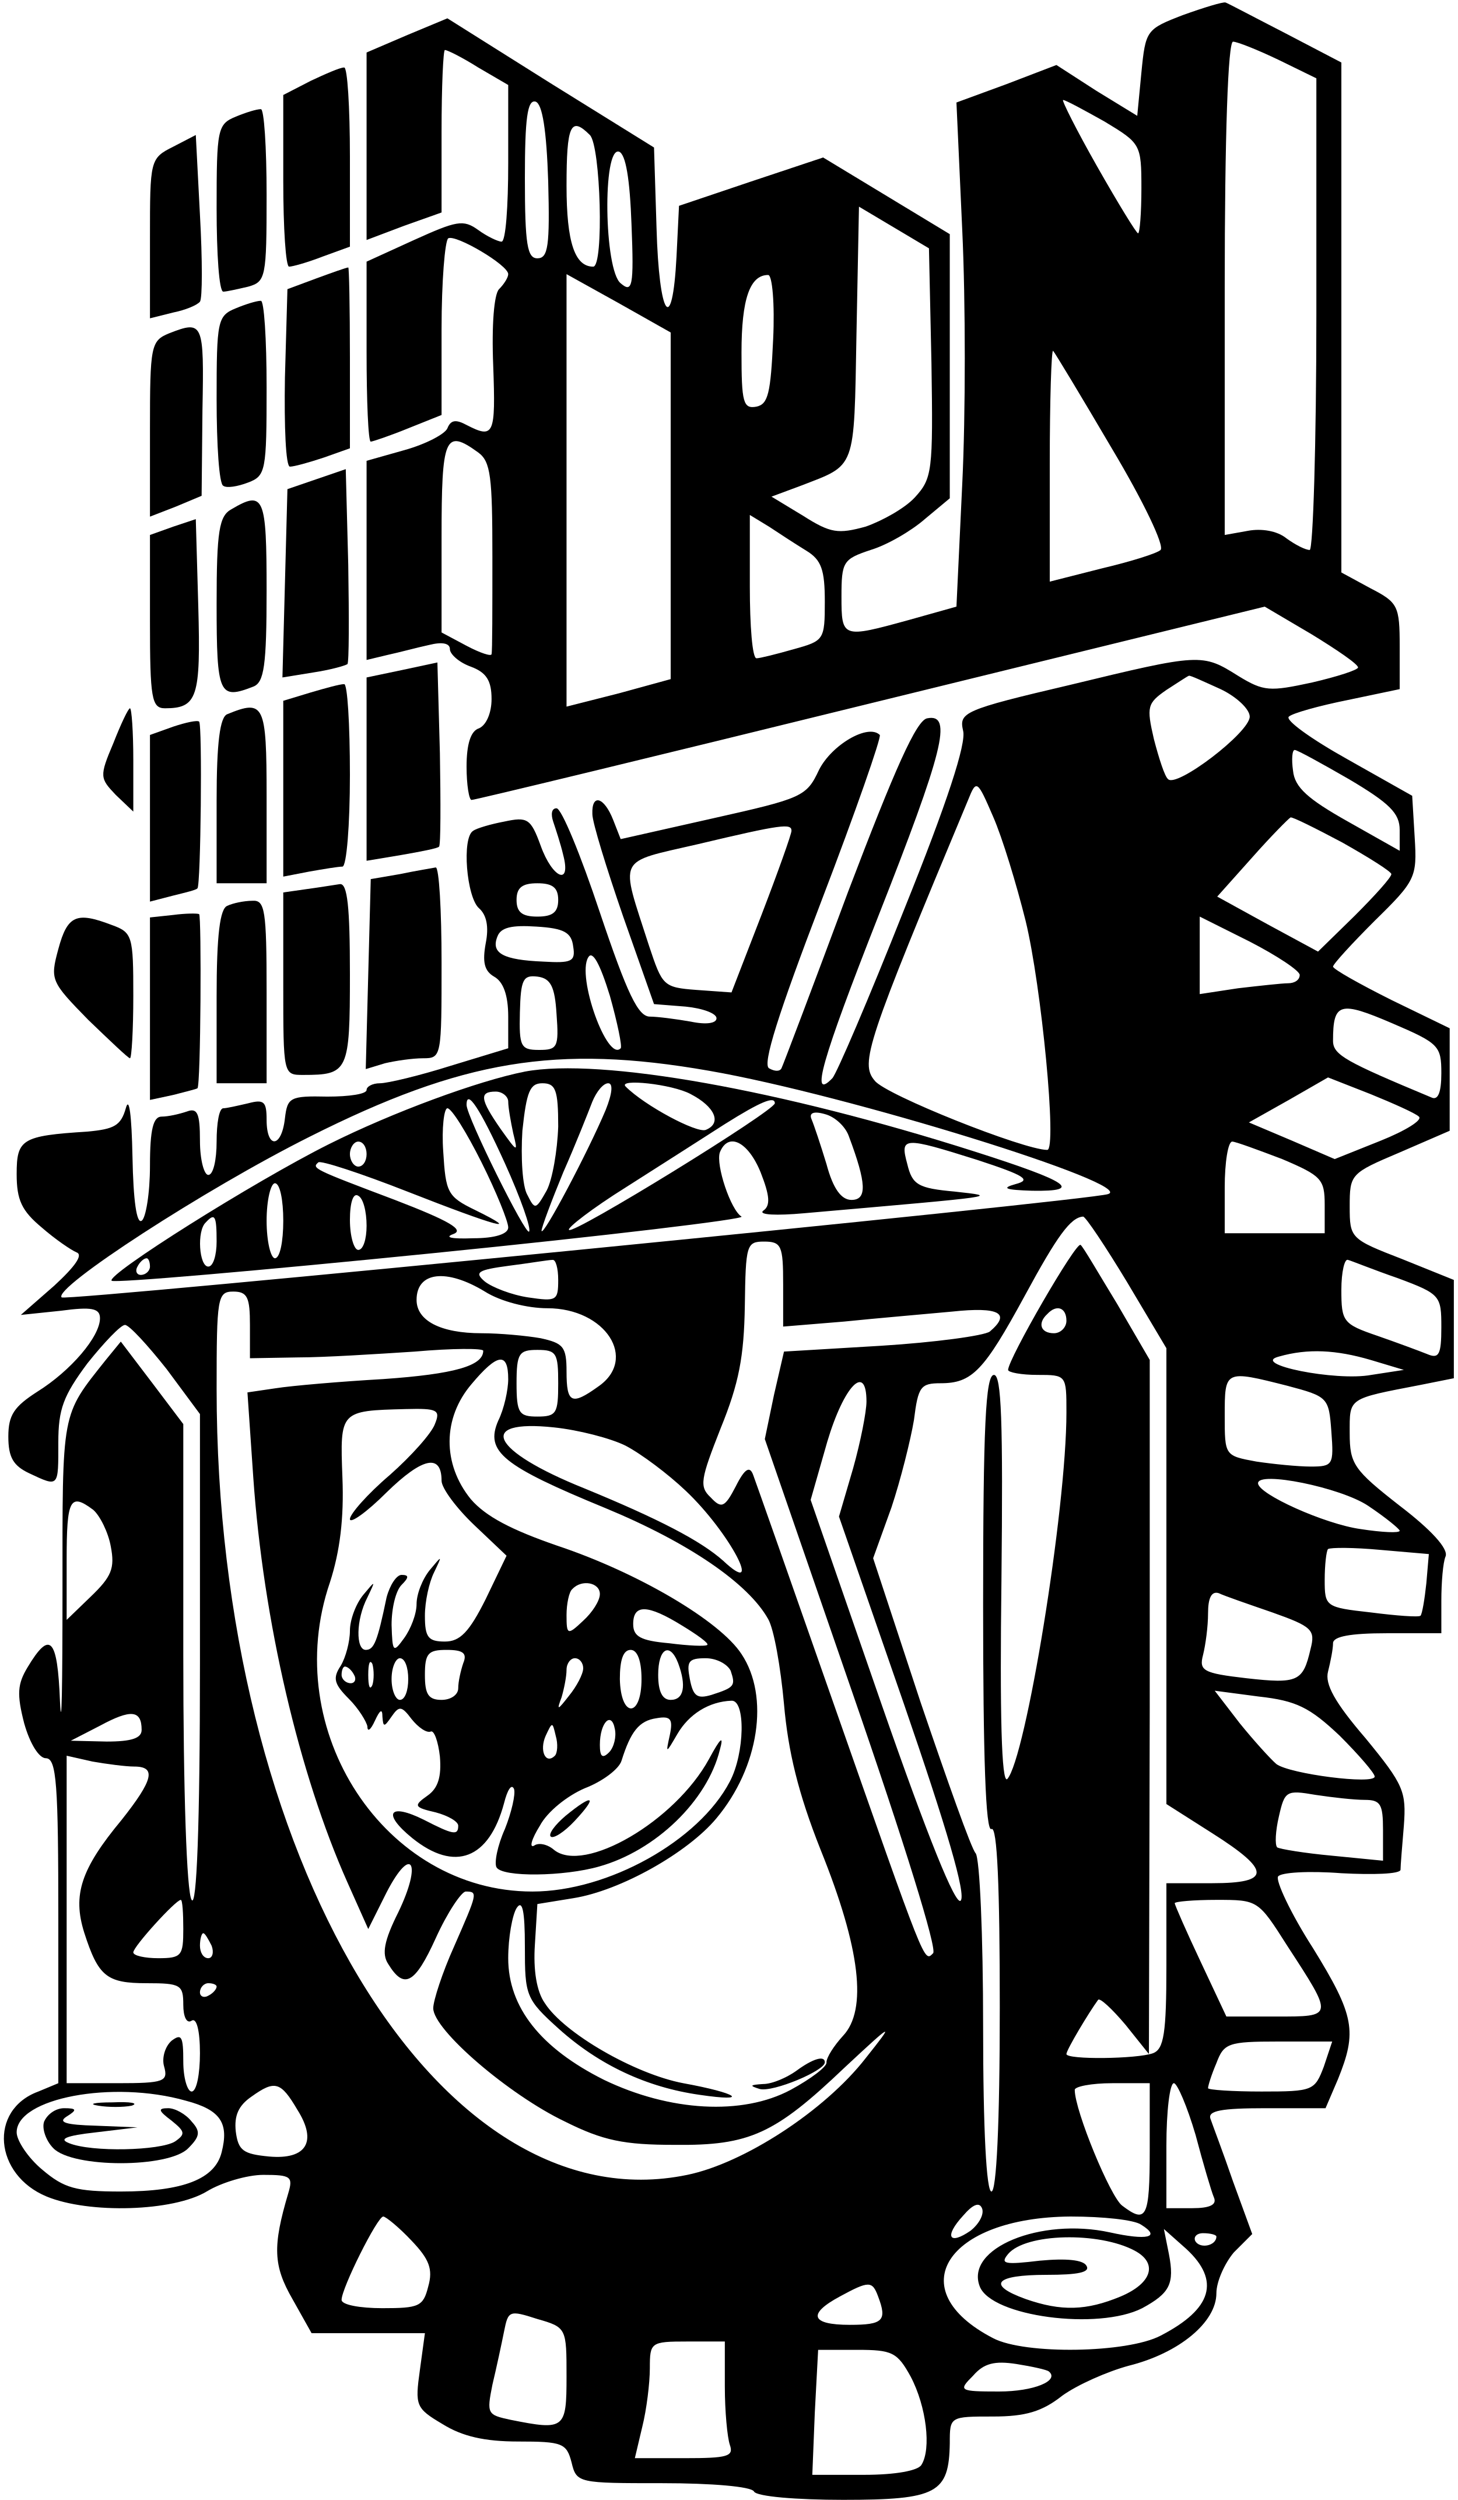 <?xml version="1.0" standalone="no"?>
<!DOCTYPE svg PUBLIC "-//W3C//DTD SVG 20010904//EN"
 "http://www.w3.org/TR/2001/REC-SVG-20010904/DTD/svg10.dtd">
<svg version="1.0" xmlns="http://www.w3.org/2000/svg"
 width="175pt" height="300pt" viewBox="0 0 175 300"
 preserveAspectRatio="xMidYMid meet">

<g transform="translate(0,300) scale(0.1,-0.1)"
fill="#000000" stroke="none">
<path d="M1420 2982 c-44 -17 -45 -18 -50 -69 l-5 -52 -49 30 -48 31 -60 -23
-60 -22 7 -154 c4 -85 4 -221 0 -303 l-7 -148 -57 -16 c-80 -22 -81 -22 -81
28 0 42 2 45 35 56 20 6 49 23 65 37 l30 25 0 158 0 159 -76 46 -76 46 -87
-29 -86 -29 -3 -61 c-5 -96 -21 -73 -24 35 l-3 96 -124 77 -124 78 -48 -20
-49 -21 0 -112 0 -113 45 17 45 16 0 97 c0 54 2 98 4 98 3 0 21 -9 40 -21 l36
-21 0 -94 c0 -52 -3 -94 -8 -94 -4 0 -17 6 -28 14 -18 13 -26 11 -77 -12 l-57
-26 0 -108 c0 -59 2 -108 5 -108 2 0 23 7 45 16 l40 16 0 103 c0 57 4 106 8
109 9 5 72 -32 72 -43 0 -4 -5 -12 -11 -18 -6 -6 -9 -43 -7 -92 3 -83 1 -88
-32 -71 -13 7 -19 6 -23 -4 -3 -7 -26 -19 -51 -26 l-46 -13 0 -119 0 -120 25
6 c14 3 36 9 50 12 16 4 25 2 25 -5 0 -6 11 -16 25 -21 19 -7 25 -17 25 -39 0
-16 -6 -31 -15 -35 -10 -3 -15 -19 -15 -46 0 -22 3 -40 6 -40 4 0 219 52 479
116 l473 116 56 -33 c31 -19 56 -36 56 -40 0 -3 -25 -11 -55 -18 -51 -11 -58
-11 -89 8 -43 27 -45 27 -202 -11 -128 -30 -133 -33 -128 -55 4 -15 -19 -86
-71 -215 -42 -106 -81 -197 -86 -202 -27 -28 -13 21 55 194 78 198 90 244 59
238 -13 -2 -39 -61 -95 -208 -42 -113 -78 -208 -80 -212 -2 -4 -8 -4 -15 0 -8
5 11 65 63 201 41 107 72 196 70 199 -14 14 -58 -12 -73 -42 -15 -32 -20 -34
-127 -58 l-111 -25 -9 23 c-11 28 -26 32 -25 7 0 -10 17 -65 37 -123 l37 -105
38 -3 c20 -2 37 -8 37 -14 0 -6 -12 -8 -31 -4 -17 3 -40 6 -49 6 -14 0 -27 27
-60 125 -23 69 -46 125 -52 125 -6 0 -7 -7 -4 -16 3 -9 9 -27 12 -40 10 -38
-13 -28 -27 11 -12 33 -16 35 -44 29 -16 -3 -33 -8 -37 -11 -14 -8 -8 -80 7
-93 9 -8 12 -22 8 -42 -4 -22 -2 -33 10 -40 11 -6 17 -22 17 -48 l0 -38 -69
-21 c-38 -12 -76 -21 -85 -21 -9 0 -16 -4 -16 -8 0 -5 -21 -8 -47 -8 -45 1
-48 -1 -51 -26 -4 -36 -22 -37 -22 -2 0 22 -3 25 -22 20 -13 -3 -26 -6 -30 -6
-5 0 -8 -18 -8 -40 0 -22 -4 -40 -10 -40 -5 0 -10 18 -10 41 0 33 -3 40 -16
35 -9 -3 -22 -6 -30 -6 -10 0 -14 -15 -14 -59 0 -33 -5 -63 -10 -66 -6 -4 -10
24 -11 77 -1 50 -4 73 -8 58 -6 -21 -14 -25 -46 -28 -79 -5 -85 -9 -85 -51 0
-31 6 -44 30 -64 16 -14 35 -27 42 -30 8 -3 -2 -17 -27 -40 l-40 -35 48 5 c37
5 47 3 47 -9 0 -22 -35 -63 -75 -88 -28 -18 -35 -28 -35 -54 0 -25 6 -35 25
-44 36 -17 35 -17 35 37 0 40 6 56 35 95 20 25 40 46 45 46 5 0 27 -24 50 -53
l40 -54 0 -299 c0 -197 -4 -294 -10 -284 -6 9 -10 131 -10 293 l0 278 -37 49
-38 50 -18 -22 c-54 -68 -52 -59 -52 -278 0 -113 -1 -172 -3 -132 -3 77 -12
86 -39 41 -12 -20 -13 -32 -4 -67 7 -25 18 -42 26 -42 13 0 15 -31 15 -195 l0
-195 -24 -10 c-60 -22 -53 -100 10 -126 51 -21 152 -18 192 6 18 11 49 20 68
20 33 0 36 -2 30 -22 -19 -64 -18 -87 5 -127 l23 -41 68 0 68 0 -6 -44 c-6
-43 -5 -46 27 -65 24 -15 51 -21 91 -21 53 0 58 -2 64 -25 6 -25 8 -25 109
-25 59 0 107 -4 110 -10 3 -6 51 -10 107 -10 113 0 127 8 128 68 0 32 0 32 52
32 39 0 59 6 83 25 18 13 54 29 80 36 60 15 105 52 105 87 0 14 10 36 21 49
l22 22 -23 63 c-12 35 -25 69 -27 75 -4 10 13 13 66 13 l72 0 15 35 c23 57 20
76 -30 157 -27 42 -45 81 -42 86 3 5 37 7 76 4 38 -2 70 -1 71 4 0 5 2 29 4
53 3 41 0 49 -46 105 -37 43 -49 65 -45 80 3 12 6 27 6 34 0 8 20 12 65 12
l65 0 0 39 c0 22 2 46 5 53 4 9 -17 32 -55 61 -55 43 -60 50 -60 87 0 43 -3
41 85 58 l40 8 0 59 0 59 -62 25 c-62 24 -63 25 -63 63 0 39 1 40 60 65 l60
26 0 62 0 61 -70 34 c-38 19 -70 37 -70 40 0 3 23 28 50 55 49 48 51 52 48
100 l-3 50 -78 44 c-43 24 -75 47 -70 51 4 4 36 13 71 20 l62 13 0 51 c0 49
-2 53 -35 70 l-35 19 0 306 0 306 -67 35 c-37 19 -69 36 -72 37 -3 1 -26 -6
-51 -15z m115 -54 l45 -22 0 -283 c0 -156 -4 -283 -8 -283 -5 0 -17 6 -28 14
-11 9 -30 12 -46 9 l-28 -5 0 296 c0 185 4 296 10 296 5 0 30 -10 55 -22z
m-877 -146 c2 -77 0 -92 -13 -92 -12 0 -15 16 -15 96 0 72 3 95 13 92 8 -3 13
-34 15 -96z m668 72 c43 -26 44 -27 44 -80 0 -30 -2 -54 -4 -54 -2 0 -24 36
-49 80 -25 44 -43 80 -41 80 3 0 25 -12 50 -26z m-618 -16 c13 -13 17 -158 4
-158 -22 0 -32 29 -32 97 0 73 5 84 28 61z m50 -108 c3 -74 1 -82 -13 -70 -20
16 -22 164 -2 158 8 -3 13 -32 15 -88z m360 -166 c2 -130 1 -138 -20 -161 -12
-13 -39 -28 -59 -35 -33 -9 -42 -8 -75 13 l-38 23 35 13 c67 26 64 17 67 182
l3 153 42 -25 42 -25 3 -138z m-313 -171 l0 -208 -62 -17 -63 -16 0 259 0 260
63 -35 62 -35 0 -208z m123 200 c-3 -65 -6 -78 -20 -81 -16 -3 -18 5 -18 65 0
64 10 93 32 93 5 0 8 -35 6 -77z m407 -132 c37 -62 63 -116 58 -121 -4 -4 -36
-14 -70 -22 l-63 -16 0 141 c0 77 2 138 4 136 2 -2 34 -55 71 -118z m-761 -4
c15 -11 17 -29 17 -125 0 -62 0 -114 -1 -117 0 -3 -13 1 -30 10 l-30 16 0 114
c0 121 4 131 44 102z m394 -118 c18 -11 22 -23 22 -61 0 -46 -1 -47 -37 -57
-21 -6 -41 -11 -45 -11 -5 0 -8 39 -8 86 l0 86 23 -14 c12 -8 32 -21 45 -29z
m497 -166 c19 -9 35 -24 35 -33 0 -19 -88 -86 -98 -75 -4 3 -11 25 -17 48 -9
39 -8 43 15 59 14 9 26 17 27 17 1 1 18 -7 38 -16z m154 -108 c49 -29 61 -41
61 -61 l0 -25 -62 35 c-48 27 -64 41 -66 61 -2 14 -1 25 2 25 3 0 32 -16 65
-35z m-388 -170 c19 -78 38 -275 26 -275 -28 0 -194 66 -207 83 -18 21 -10 45
112 337 10 25 11 24 30 -20 11 -25 28 -81 39 -125z m380 94 c32 -18 59 -35 59
-38 0 -4 -20 -26 -44 -50 l-44 -43 -61 33 -60 33 42 47 c23 26 44 47 46 48 2
1 30 -13 62 -30z m-661 14 c0 -4 -16 -49 -36 -101 l-36 -93 -42 3 c-40 3 -41
5 -57 53 -35 109 -40 99 59 122 101 24 112 25 112 16z m-280 -83 c0 -15 -7
-20 -25 -20 -18 0 -25 5 -25 20 0 15 7 20 25 20 18 0 25 -5 25 -20z m890 -90
c0 -6 -6 -10 -14 -10 -7 0 -34 -3 -60 -6 l-46 -7 0 47 0 46 60 -30 c33 -17 60
-35 60 -40z m-872 34 c3 -18 -2 -20 -36 -18 -48 2 -63 10 -55 30 4 11 17 14
47 12 33 -2 42 -7 44 -24z m57 -122 c-16 -17 -53 86 -39 109 5 9 14 -7 26 -46
9 -32 15 -61 13 -63z m-77 41 c3 -40 1 -43 -21 -43 -22 0 -24 4 -23 45 1 40 4
45 21 43 16 -2 21 -12 23 -45z m1062 -71 c0 -23 -4 -33 -12 -29 -103 43 -118
51 -118 68 0 46 8 48 71 21 56 -24 59 -27 59 -60z m-879 3 c167 -29 514 -137
479 -148 -23 -8 -1251 -129 -1256 -124 -11 11 172 130 298 193 183 92 296 111
479 79z m852 -55 c5 -4 -16 -17 -46 -29 l-55 -22 -51 22 -52 22 48 27 47 27
51 -20 c27 -11 54 -23 58 -27z m-164 -51 c47 -20 51 -24 51 -55 l0 -34 -60 0
-60 0 0 55 c0 30 4 55 9 55 4 0 31 -10 60 -21z m-186 -148 l47 -79 0 -274 0
-273 55 -35 c71 -45 71 -60 0 -60 l-55 0 0 -99 c0 -81 -3 -100 -16 -105 -19
-7 -104 -8 -104 -1 0 5 27 50 38 65 2 3 17 -11 33 -30 l28 -35 1 416 0 417
-39 67 c-22 36 -41 69 -44 71 -5 5 -87 -137 -87 -150 0 -3 16 -6 35 -6 35 0
35 0 35 -45 0 -117 -49 -416 -71 -440 -7 -6 -9 79 -7 238 2 192 0 247 -9 247
-10 0 -13 -62 -13 -276 0 -181 3 -273 10 -269 7 4 10 -70 10 -214 0 -141 -4
-221 -10 -221 -6 0 -10 73 -10 198 0 109 -4 202 -9 208 -5 5 -34 87 -66 181
l-57 173 22 61 c11 33 23 81 27 105 5 40 8 44 32 44 38 0 52 15 101 105 39 72
55 94 70 95 3 0 27 -36 53 -79z m-413 -2 l0 -51 73 6 c39 4 98 9 130 12 56 6
71 -2 45 -24 -7 -5 -66 -13 -130 -17 l-117 -7 -12 -52 -11 -53 105 -304 c63
-182 102 -308 97 -313 -11 -11 -8 -18 -121 304 -49 140 -92 262 -95 270 -4 11
-10 8 -21 -14 -13 -25 -17 -27 -30 -13 -14 13 -12 22 12 83 22 54 28 86 29
147 1 73 2 77 23 77 21 0 23 -5 23 -51z m-270 5 c0 -25 -2 -26 -36 -21 -20 3
-43 12 -52 19 -13 11 -9 14 29 19 24 3 47 7 52 7 4 1 7 -10 7 -24z m1008 2
c51 -19 52 -21 52 -59 0 -33 -3 -38 -17 -32 -10 4 -37 14 -60 22 -41 14 -43
17 -43 55 0 22 4 38 8 36 4 -1 31 -12 60 -22z m-1096 -16 c19 -12 51 -20 75
-20 70 0 109 -61 61 -94 -32 -23 -38 -20 -38 18 0 30 -4 34 -31 40 -17 3 -49
6 -71 6 -49 0 -78 15 -78 40 0 34 36 38 82 10z m-282 -40 l0 -40 58 1 c31 0
94 4 140 7 45 4 82 4 82 1 0 -18 -34 -28 -120 -34 -52 -3 -110 -8 -129 -11
l-34 -5 7 -102 c12 -172 55 -356 113 -486 l25 -56 22 44 c30 58 43 36 14 -24
-17 -34 -20 -50 -12 -62 19 -31 32 -24 57 31 14 31 31 56 36 56 15 0 14 -2
-14 -66 -14 -31 -25 -65 -25 -74 0 -26 91 -104 158 -136 46 -23 71 -28 132
-28 90 -1 120 13 204 93 59 55 60 55 25 11 -49 -63 -146 -126 -214 -140 -299
-62 -565 381 -565 943 0 110 1 117 20 117 17 0 20 -7 20 -40z m980 5 c0 -8 -7
-15 -15 -15 -16 0 -20 12 -8 23 11 12 23 8 23 -8z m-610 -75 c0 -36 -2 -40
-25 -40 -22 0 -25 4 -25 40 0 36 3 40 25 40 23 0 25 -4 25 -40z m975 28 l40
-12 -39 -6 c-43 -8 -146 13 -111 22 35 10 69 8 110 -4z m-1035 -23 c0 -13 -5
-36 -12 -50 -16 -37 5 -54 129 -105 99 -41 171 -90 195 -133 7 -12 15 -58 19
-102 5 -57 17 -107 44 -175 48 -119 56 -192 27 -223 -11 -12 -20 -26 -20 -32
1 -5 -19 -20 -43 -33 -58 -31 -145 -26 -224 12 -76 38 -115 87 -115 146 0 25
5 52 10 60 7 11 10 -3 10 -46 0 -59 1 -63 41 -99 48 -43 105 -70 169 -79 61
-9 46 2 -20 14 -58 11 -143 60 -166 96 -10 14 -14 40 -12 70 l3 49 43 7 c57 9
138 55 172 96 51 61 64 146 30 197 -26 40 -125 98 -221 130 -55 19 -86 35
-104 56 -34 42 -34 97 1 138 31 37 44 39 44 6z m935 -8 c49 -13 50 -14 53 -55
3 -40 2 -42 -25 -42 -15 0 -45 3 -65 6 -38 7 -38 7 -38 55 0 55 0 55 75 36z
m-505 -19 c0 -12 -7 -48 -16 -80 l-17 -58 78 -225 c51 -148 75 -229 68 -236
-6 -6 -39 75 -95 236 l-85 245 20 70 c20 67 47 95 47 48z m-518 -27 c-4 -11
-28 -38 -54 -61 -27 -23 -48 -47 -48 -53 0 -6 20 8 44 32 43 42 66 47 66 14 0
-9 18 -33 39 -53 l39 -37 -25 -52 c-20 -40 -31 -51 -49 -51 -20 0 -24 5 -24
31 0 17 5 40 11 52 10 21 10 21 -5 3 -9 -11 -16 -29 -16 -41 0 -12 -7 -30 -15
-41 -13 -18 -14 -17 -15 16 0 20 5 41 12 48 9 9 9 12 0 12 -6 0 -14 -12 -18
-27 -11 -53 -15 -63 -25 -63 -12 0 -12 36 2 63 10 21 10 21 -5 3 -9 -11 -16
-30 -16 -43 0 -13 -5 -32 -11 -42 -10 -15 -8 -22 10 -40 11 -11 21 -27 22 -33
0 -7 4 -4 9 7 6 13 9 15 9 5 1 -13 2 -13 11 0 9 13 12 13 24 -3 8 -10 18 -17
23 -15 4 2 9 -12 11 -30 2 -24 -2 -38 -15 -47 -17 -12 -16 -14 10 -20 15 -4
27 -11 27 -16 0 -12 -6 -11 -41 7 -42 21 -51 8 -14 -22 51 -41 92 -25 110 42
4 16 9 24 12 17 2 -6 -3 -28 -11 -48 -9 -20 -13 -41 -10 -46 7 -12 81 -11 123
1 68 19 130 79 145 140 5 18 1 15 -13 -11 -41 -75 -150 -138 -186 -109 -8 7
-19 9 -24 5 -6 -3 -3 8 7 24 9 17 33 36 54 45 21 8 41 23 44 33 11 35 21 48
42 51 17 3 20 -1 16 -20 -5 -23 -5 -23 9 1 14 24 38 39 65 40 17 1 16 -63 -2
-97 -37 -71 -146 -132 -237 -132 -177 0 -304 193 -243 371 12 37 17 77 15 126
-3 80 -3 80 76 82 38 1 42 -1 35 -18z m229 -26 c19 -10 51 -34 72 -54 53 -50
95 -131 45 -84 -27 24 -77 50 -167 87 -112 45 -130 83 -36 73 29 -3 68 -13 86
-22z m891 -72 c21 -14 38 -28 38 -30 0 -3 -21 -2 -47 2 -43 6 -123 42 -123 55
0 15 99 -5 132 -27z m-1530 -5 c8 -7 18 -27 21 -44 5 -26 1 -36 -24 -60 l-29
-28 0 72 c0 73 4 81 32 60z m1600 -88 c-2 -19 -5 -37 -7 -39 -2 -2 -29 0 -60
4 -54 6 -55 7 -55 39 0 18 2 35 4 37 3 2 31 2 63 -1 l58 -5 -3 -35z m-992 -13
c0 -8 -9 -22 -20 -32 -19 -18 -20 -17 -20 7 0 13 3 28 7 31 11 12 33 8 33 -6z
m807 -22 c48 -17 52 -21 46 -44 -9 -39 -15 -42 -77 -35 -52 6 -57 9 -52 28 3
12 6 34 6 50 0 18 4 27 13 24 6 -3 35 -13 64 -23z m-708 -16 c18 -11 32 -21
30 -23 -2 -2 -23 -1 -46 2 -34 3 -43 8 -43 23 0 24 17 24 59 -2z m-263 -45
c-3 -9 -6 -22 -6 -30 0 -8 -9 -14 -20 -14 -16 0 -20 7 -20 30 0 26 4 30 26 30
20 0 25 -4 20 -16z m214 -19 c0 -47 -25 -47 -26 0 0 23 4 35 13 35 8 0 13 -13
13 -35z m44 19 c10 -27 7 -44 -9 -44 -10 0 -15 10 -15 30 0 32 14 40 24 14z
m-367 -26 c-3 -7 -5 -2 -5 12 0 14 2 19 5 13 2 -7 2 -19 0 -25z m43 7 c0 -14
-4 -25 -10 -25 -5 0 -10 11 -10 25 0 14 5 25 10 25 6 0 10 -11 10 -25z m210
13 c0 -7 -8 -22 -17 -33 -14 -18 -15 -18 -9 -2 3 10 6 25 6 33 0 8 5 14 10 14
6 0 10 -6 10 -12z m177 -3 c6 -18 5 -20 -23 -29 -17 -5 -22 -2 -26 19 -4 21
-2 25 19 25 13 0 26 -7 30 -15z m-452 -5 c3 -5 1 -10 -4 -10 -6 0 -11 5 -11
10 0 6 2 10 4 10 3 0 8 -4 11 -10z m1183 -73 c23 -23 42 -45 42 -49 0 -10
-102 3 -118 15 -7 6 -27 28 -44 49 l-30 39 53 -7 c45 -5 61 -13 97 -47z
m-1438 7 c0 -10 -12 -14 -42 -14 l-43 1 35 18 c37 20 50 19 50 -5z m561 -27
c-8 -8 -11 -5 -11 9 0 27 14 41 18 19 2 -9 -1 -22 -7 -28z m-65 -4 c-11 -11
-19 6 -11 24 8 17 8 17 12 0 3 -10 2 -21 -1 -24z m-505 -13 c27 0 23 -16 -15
-64 -49 -59 -59 -90 -45 -135 17 -53 27 -61 75 -61 41 0 44 -2 44 -26 0 -14 4
-23 10 -19 6 4 10 -12 10 -39 0 -25 -4 -46 -10 -46 -5 0 -10 16 -10 36 0 30
-2 34 -14 25 -8 -7 -12 -21 -9 -31 5 -18 0 -20 -56 -20 l-61 0 0 196 0 197 31
-7 c17 -3 40 -6 50 -6z m1477 -40 c19 0 22 -5 22 -36 l0 -37 -61 6 c-33 3 -63
8 -66 10 -3 3 -2 20 2 37 7 31 9 32 44 26 20 -3 46 -6 59 -6z m-1418 -155 c0
-32 -2 -35 -30 -35 -16 0 -30 3 -30 7 0 7 51 63 57 63 2 0 3 -16 3 -35z m1325
-20 c56 -86 56 -85 -13 -85 l-60 0 -31 66 c-17 36 -31 68 -31 70 0 2 23 4 50
4 50 0 50 0 85 -55z m-1291 0 c3 -8 1 -15 -4 -15 -6 0 -10 7 -10 15 0 8 2 15
4 15 2 0 6 -7 10 -15z m6 -49 c0 -3 -4 -8 -10 -11 -5 -3 -10 -1 -10 4 0 6 5
11 10 11 6 0 10 -2 10 -4z m1329 -96 c-11 -29 -13 -30 -75 -30 -35 0 -64 2
-64 4 0 3 4 16 10 30 9 24 14 26 74 26 l65 0 -10 -30z m-1232 -52 c24 -38 11
-60 -34 -56 -31 3 -37 7 -40 30 -2 19 3 31 19 42 28 20 35 18 55 -16z m1023
-48 c0 -82 -4 -89 -33 -67 -14 10 -57 114 -57 139 0 4 20 8 45 8 l45 0 0 -80z
m55 18 c9 -34 19 -68 22 -75 4 -9 -5 -13 -26 -13 l-31 0 0 75 c0 41 4 75 9 75
4 0 16 -28 26 -62z m-1212 41 c42 -11 52 -27 43 -62 -8 -32 -46 -47 -121 -47
-54 0 -68 4 -94 26 -17 14 -31 35 -31 45 0 41 115 63 203 38z m942 -156 c-26
-18 -32 -7 -9 18 12 14 20 17 23 8 2 -7 -4 -18 -14 -26z m-671 -12 c21 -22 26
-34 20 -55 -6 -24 -11 -26 -55 -26 -27 0 -49 4 -49 10 0 14 43 100 50 100 3 0
19 -13 34 -29z m876 19 c24 -15 7 -19 -38 -9 -83 18 -174 -19 -156 -65 14 -36
142 -53 195 -26 33 18 39 29 32 65 l-6 30 27 -24 c41 -38 31 -72 -31 -104 -40
-21 -163 -23 -201 -3 -112 58 -56 145 93 146 39 0 77 -4 85 -10z m-8 -31 c28
-15 21 -39 -17 -55 -41 -17 -71 -18 -114 -3 -47 17 -37 29 25 29 38 0 53 3 48
11 -4 7 -24 9 -56 6 -42 -5 -48 -4 -38 8 21 25 109 27 152 4z m98 17 c0 -11
-19 -15 -25 -6 -3 5 1 10 9 10 9 0 16 -2 16 -4z m-406 -72 c11 -29 6 -34 -34
-34 -47 0 -51 13 -12 34 35 19 39 19 46 0z m-374 -96 c0 -63 -2 -65 -67 -52
-28 6 -29 7 -22 42 5 21 11 49 14 64 5 25 6 26 40 15 35 -10 35 -11 35 -69z
m190 -12 c0 -30 3 -61 6 -70 5 -14 -3 -16 -54 -16 l-60 0 9 38 c5 20 9 52 9
70 0 31 1 32 45 32 l45 0 0 -54z m223 12 c19 -36 25 -87 13 -106 -4 -7 -31
-12 -69 -12 l-62 0 3 75 4 75 47 0 c42 0 48 -3 64 -32z m166 6 c13 -11 -18
-24 -60 -24 -48 0 -49 1 -31 19 13 15 26 18 52 14 19 -3 37 -7 39 -9z"/>
<path d="M630 1714 c-56 -11 -159 -49 -235 -87 -90 -45 -268 -157 -261 -164 3
-3 176 12 385 33 209 21 376 41 371 44 -13 8 -31 62 -26 77 10 25 34 13 49
-24 11 -28 12 -40 3 -46 -6 -5 16 -6 49 -3 240 21 234 20 181 26 -44 4 -51 8
-57 33 -9 33 -5 33 84 5 58 -19 65 -24 46 -29 -18 -5 -12 -7 20 -8 62 -1 44
11 -69 47 -232 74 -449 113 -540 96z m40 -66 c-1 -29 -7 -64 -14 -77 -13 -23
-14 -23 -23 -5 -6 10 -8 45 -6 77 5 47 9 57 24 57 16 0 19 -8 19 -52z m57 20
c-21 -50 -76 -154 -77 -145 0 4 12 36 26 70 15 34 30 72 35 85 5 12 13 22 19
22 6 0 5 -12 -3 -32z m102 19 c29 -15 38 -35 18 -43 -11 -4 -73 29 -96 52 -10
10 56 3 78 -9z m-219 -9 c0 -7 3 -24 6 -38 6 -24 5 -23 -15 5 -25 36 -26 45
-6 45 8 0 15 -6 15 -12z m-4 -74 c19 -42 32 -79 29 -82 -4 -5 -75 138 -75 152
0 20 16 -4 46 -70z m324 72 c0 -9 -242 -158 -247 -152 -3 2 28 26 68 51 41 26
94 60 119 76 43 27 60 34 60 25z m-352 -71 c18 -36 32 -71 32 -78 0 -8 -16
-13 -42 -13 -26 -1 -35 1 -24 5 14 5 -5 16 -70 41 -98 37 -100 38 -92 45 2 3
51 -13 107 -35 107 -42 140 -51 81 -22 -33 16 -35 21 -38 70 -2 28 1 52 5 52
5 0 23 -29 41 -65z m441 31 c21 -56 22 -76 3 -76 -12 0 -22 13 -30 43 -7 23
-15 47 -18 54 -3 7 2 10 16 6 12 -3 25 -15 29 -27z m-579 -21 c0 -8 -4 -15
-10 -15 -5 0 -10 7 -10 15 0 8 5 15 10 15 6 0 10 -7 10 -15z m-100 -80 c0 -25
-4 -45 -10 -45 -5 0 -10 20 -10 45 0 25 5 45 10 45 6 0 10 -20 10 -45z m100
-6 c0 -16 -4 -29 -10 -29 -5 0 -10 16 -10 36 0 21 4 33 10 29 6 -3 10 -19 10
-36z m-180 -19 c0 -16 -4 -30 -10 -30 -11 0 -14 43 -3 53 11 12 13 8 13 -23z
m-80 -30 c0 -5 -5 -10 -11 -10 -5 0 -7 5 -4 10 3 6 8 10 11 10 2 0 4 -4 4 -10z"/>
<path d="M956 515 c-11 -8 -29 -16 -40 -16 -16 -1 -17 -2 -4 -6 16 -4 78 22
78 32 0 9 -15 4 -34 -10z"/>
<path d="M679 821 c-13 -11 -21 -22 -18 -25 3 -3 16 5 29 19 28 30 22 33 -11
6z"/>
<path d="M118 473 c12 -2 30 -2 40 0 9 3 -1 5 -23 4 -22 0 -30 -2 -17 -4z"/>
<path d="M53 454 c-3 -8 2 -23 11 -32 23 -24 139 -24 162 0 14 14 15 20 4 32
-7 9 -20 16 -28 16 -13 0 -12 -3 4 -15 16 -13 17 -16 4 -25 -18 -11 -100 -13
-127 -2 -13 5 -4 9 32 13 l50 6 -50 2 c-36 1 -46 4 -35 11 13 8 12 10 -3 10
-10 0 -20 -7 -24 -16z"/>
<path d="M373 2903 l-33 -17 0 -103 c0 -57 3 -103 7 -103 4 0 22 5 40 12 l33
12 0 108 c0 59 -3 108 -7 107 -5 0 -23 -8 -40 -16z"/>
<path d="M283 2860 c-22 -9 -23 -15 -23 -110 0 -55 3 -100 8 -100 4 0 17 3 30
6 21 6 22 11 22 110 0 57 -3 104 -7 103 -5 0 -18 -4 -30 -9z"/>
<path d="M208 2824 c-28 -14 -28 -16 -28 -110 l0 -96 28 7 c15 3 29 9 32 13 3
4 3 50 0 104 l-5 96 -27 -14z"/>
<path d="M380 2666 l-35 -13 -3 -106 c-1 -59 1 -107 6 -107 5 0 23 5 41 11
l31 11 0 109 c0 60 -1 109 -2 108 -2 0 -19 -6 -38 -13z"/>
<path d="M283 2630 c-22 -9 -23 -15 -23 -109 0 -55 3 -102 8 -104 4 -3 17 -1
30 4 21 8 22 14 22 114 0 58 -3 105 -7 104 -5 0 -18 -4 -30 -9z"/>
<path d="M203 2600 c-22 -9 -23 -15 -23 -115 l0 -105 31 12 31 13 1 103 c2
105 1 108 -40 92z"/>
<path d="M380 2425 l-35 -12 -3 -113 -3 -113 37 6 c20 3 38 8 41 10 2 2 2 56
1 119 l-3 115 -35 -12z"/>
<path d="M278 2389 c-15 -8 -18 -26 -18 -114 0 -109 3 -115 44 -99 13 5 16 25
16 115 0 113 -3 121 -42 98z"/>
<path d="M208 2368 l-28 -10 0 -104 c0 -92 2 -104 18 -104 39 0 43 13 40 122
l-3 105 -27 -9z"/>
<path d="M483 2196 l-43 -9 0 -110 0 -110 42 7 c23 4 44 8 45 10 2 2 2 52 1
112 l-3 109 -42 -9z"/>
<path d="M373 2169 l-33 -10 0 -106 0 -105 31 6 c17 3 35 6 40 6 5 0 9 50 9
110 0 61 -3 110 -7 109 -5 0 -23 -5 -40 -10z"/>
<path d="M136 2108 c-17 -40 -16 -42 3 -62 l21 -20 0 62 c0 34 -2 62 -4 62 -2
0 -11 -19 -20 -42z"/>
<path d="M273 2143 c-9 -3 -13 -34 -13 -104 l0 -99 30 0 30 0 0 105 c0 110 -3
116 -47 98z"/>
<path d="M208 2128 l-28 -10 0 -100 0 -100 27 7 c16 4 29 7 30 9 4 3 6 197 2
200 -2 2 -16 -1 -31 -6z"/>
<path d="M480 1951 l-35 -6 -3 -114 -3 -114 23 7 c13 3 33 6 46 6 22 0 22 2
22 115 0 63 -3 114 -7 114 -5 -1 -24 -4 -43 -8z"/>
<path d="M368 1933 l-28 -4 0 -110 c0 -109 0 -109 24 -109 54 0 56 4 56 121 0
81 -3 109 -12 108 -7 -1 -25 -4 -40 -6z"/>
<path d="M273 1913 c-9 -3 -13 -35 -13 -109 l0 -104 30 0 30 0 0 110 c0 98 -2
110 -17 109 -10 0 -24 -3 -30 -6z"/>
<path d="M208 1902 l-28 -3 0 -110 0 -109 28 6 c15 4 28 7 29 8 4 3 5 207 2
209 -2 1 -16 1 -31 -1z"/>
<path d="M70 1861 c-10 -37 -9 -39 36 -85 26 -25 48 -46 50 -46 2 0 4 34 4 75
0 72 -1 76 -26 85 -42 16 -53 12 -64 -29z"/>
</g>
</svg>
